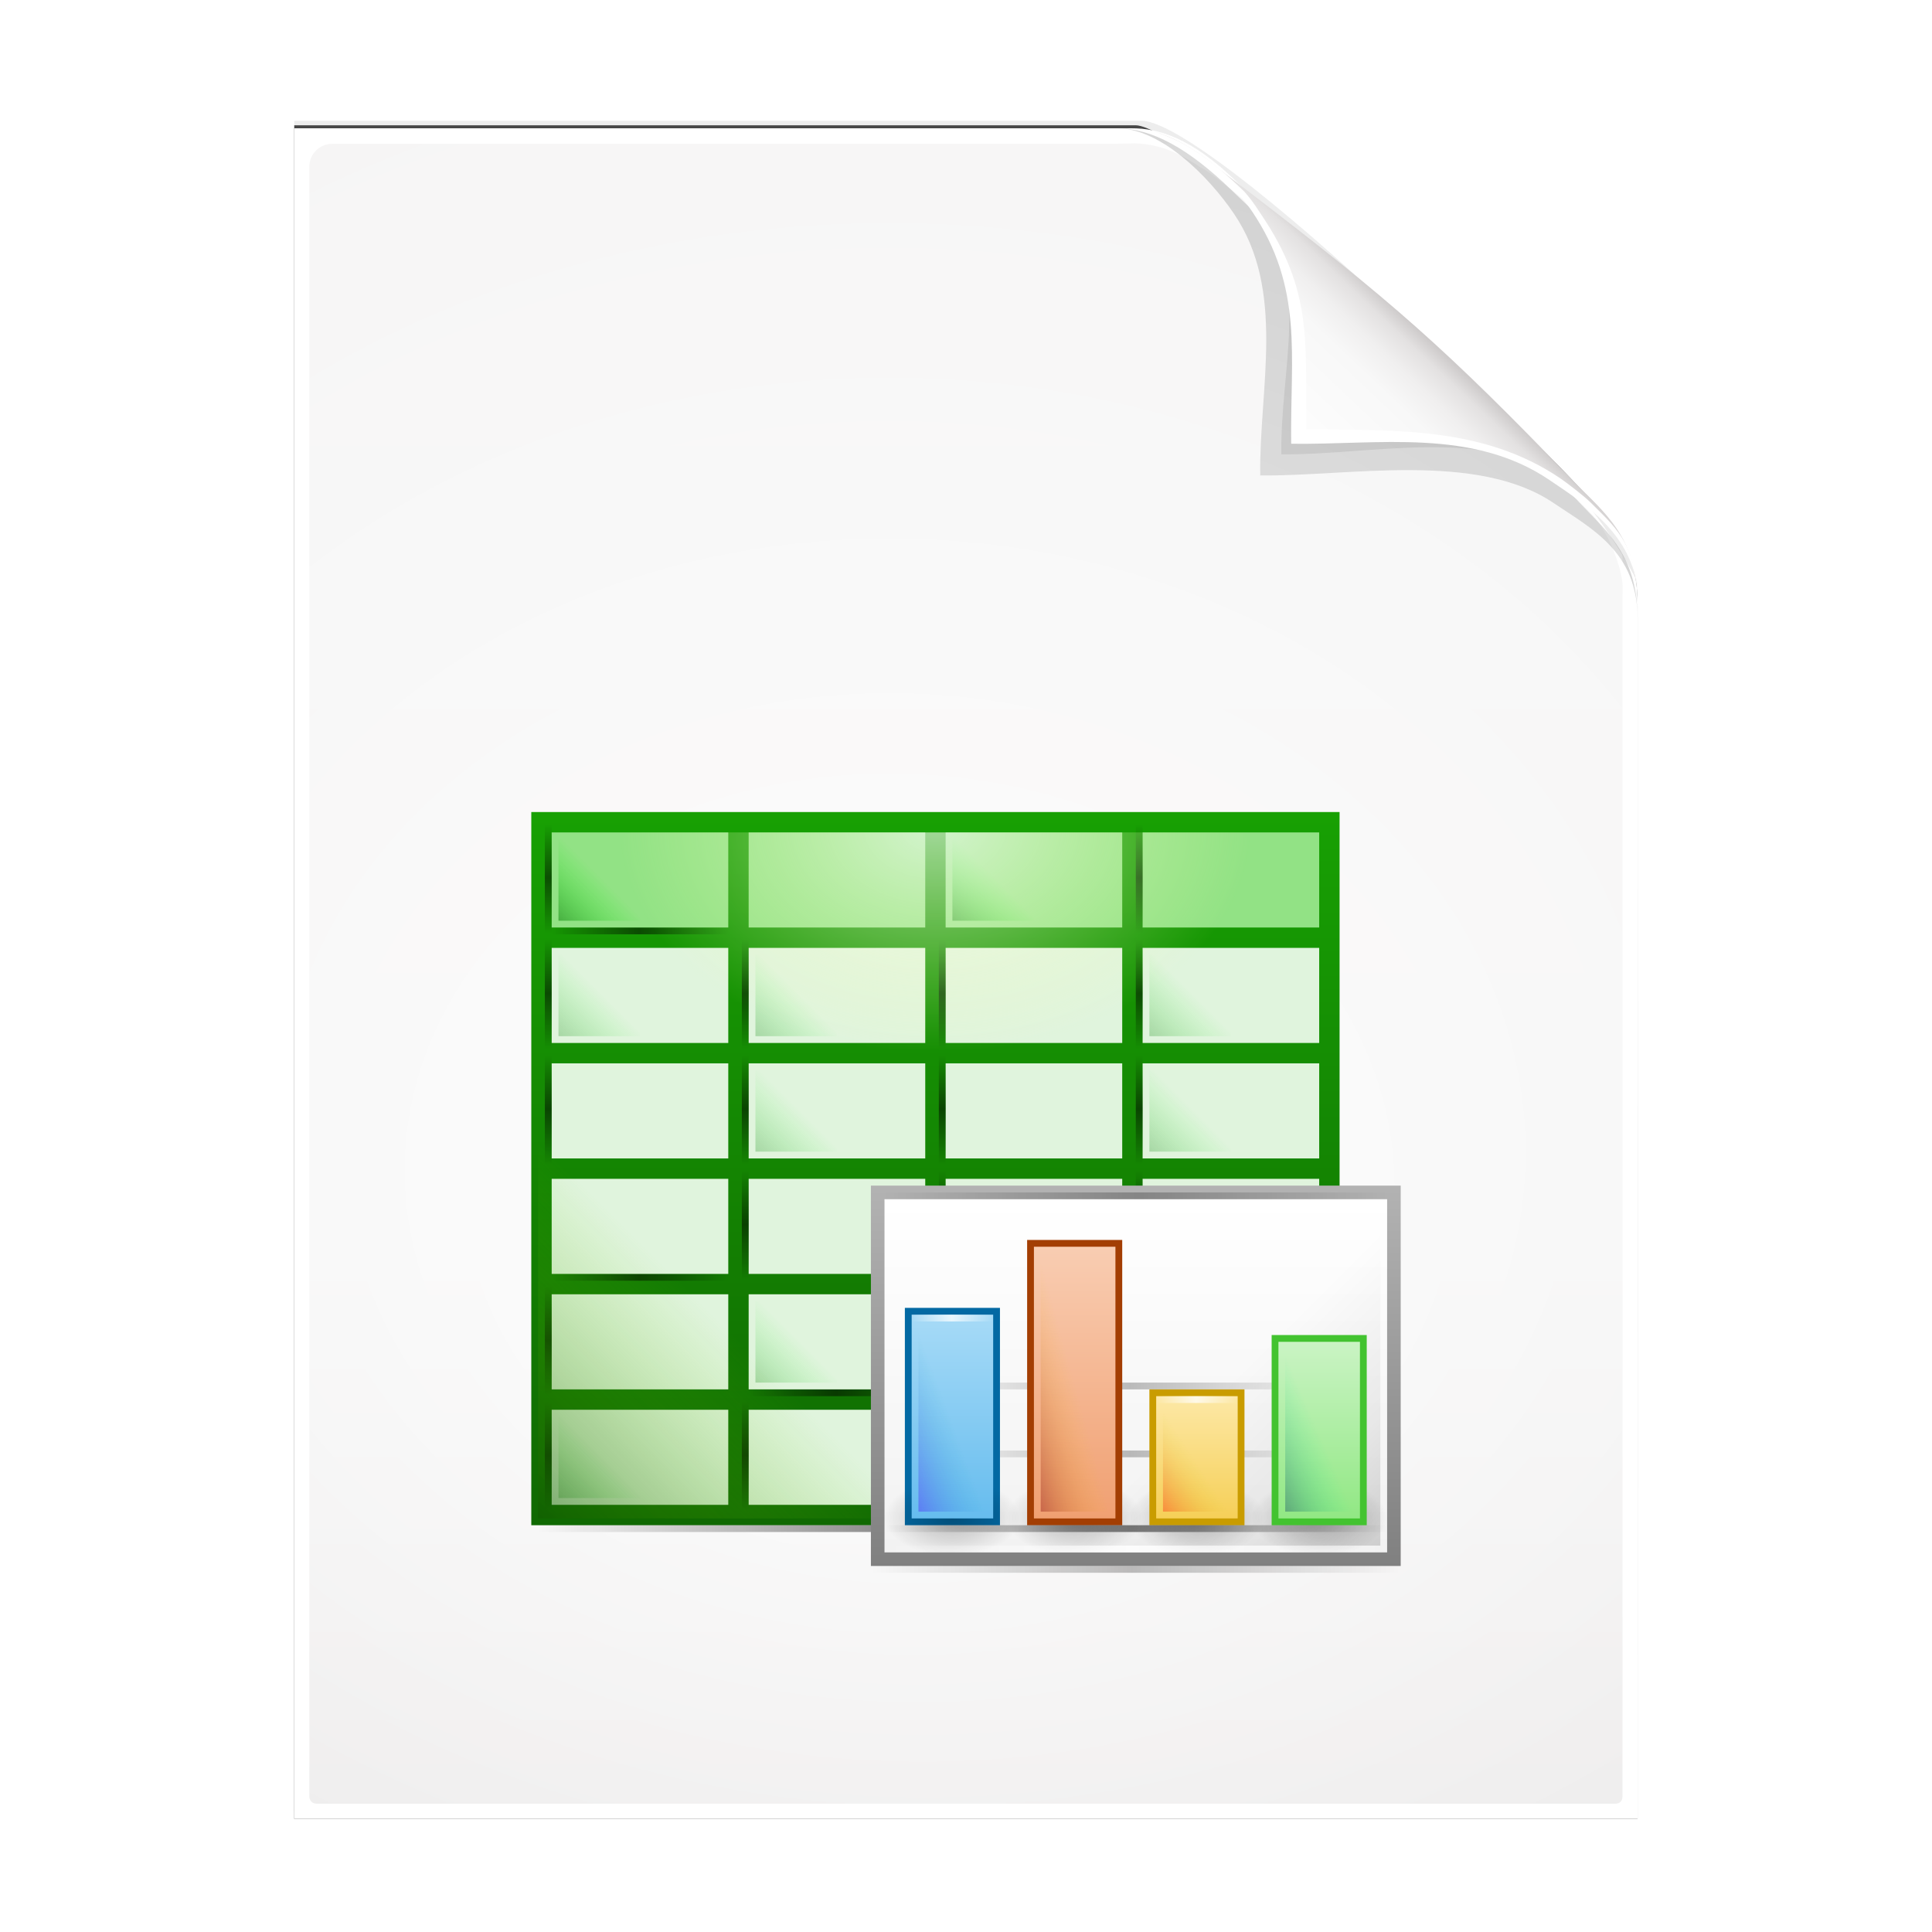 <svg height="256" width="256" xmlns="http://www.w3.org/2000/svg" xmlns:xlink="http://www.w3.org/1999/xlink">
  <defs>
    <filter id="filter3834" color-interpolation-filters="sRGB" height="1.064" width="1.081" x="-.04" y="-.032">
      <feGaussianBlur stdDeviation="1.501"/>
    </filter>
    <filter id="filter3826" color-interpolation-filters="sRGB" height="1.044" width="1.056" x="-.028" y="-.022">
      <feGaussianBlur stdDeviation="1.036"/>
    </filter>
    <linearGradient id="linearGradient4524-4" gradientTransform="matrix(2 0 0 -2 -7.012 257)" gradientUnits="userSpaceOnUse" x1="72" x2="72" y1="0" y2="116.401">
      <stop offset="0" stop-color="#eeecec"/>
      <stop offset=".4" stop-color="#f4f4f4"/>
      <stop offset="1" stop-color="#f6f5f5"/>
    </linearGradient>
    <filter id="filter1164" color-interpolation-filters="sRGB" height="1.096" width="1.09" x="-.045" y="-.048">
      <feGaussianBlur stdDeviation=".65"/>
    </filter>
    <radialGradient id="radialGradient5988-0" cx="64" cy="64.004" fx="63.793" fy="47.275" gradientTransform="matrix(3.368 .169 .138 -2.752 -103.406 294.326)" gradientUnits="userSpaceOnUse" r="47.5">
      <stop offset="0" stop-color="#fff"/>
      <stop offset="1" stop-color="#fff" stop-opacity="0"/>
    </radialGradient>
    <clipPath id="clipPath6093-7">
      <path d="m17 8-0 112h61.5c1.675 0 3.914-.565 7-3.6 8.87-8.725 16.24-13.852 23.499-21.176 2.441-2.463 3.001-4.471 3.001-6.724v-80.5z"/>
    </clipPath>
    <filter id="filter6171-8" color-interpolation-filters="sRGB" height="2.022" width="1.956" x="-.478" y="-.511">
      <feGaussianBlur stdDeviation="10.141"/>
    </filter>
    <linearGradient id="linearGradient3895-3" gradientTransform="matrix(2.024 0 0 -2.024 -.803 246.974)" gradientUnits="userSpaceOnUse" x1="86.738" x2="93.19" y1="93.621" y2="100.459">
      <stop offset="0" stop-color="#fcfcfc"/>
      <stop offset=".523" stop-color="#f8f8f8"/>
      <stop offset=".723" stop-color="#f0efef"/>
      <stop offset=".89" stop-color="#e3e1e1"/>
      <stop offset="1" stop-color="#cecbcb"/>
    </linearGradient>
    <linearGradient id="k">
      <stop offset="0" stop-color="#fff" stop-opacity="0"/>
      <stop offset=".493" stop-color="#fff"/>
      <stop offset="1" stop-color="#fff" stop-opacity="0"/>
    </linearGradient>
    <linearGradient id="m">
      <stop offset="0" stop-opacity="0"/>
      <stop offset=".493"/>
      <stop offset="1" stop-opacity="0"/>
    </linearGradient>
    <linearGradient id="p-3" gradientUnits="userSpaceOnUse" x1="569" x2="569" y1="-1607.644" y2="-1496.6">
      <stop offset="0" stop-color="#18a303"/>
      <stop offset="1" stop-color="#106802"/>
    </linearGradient>
    <linearGradient id="c-6" gradientTransform="matrix(.162 0 0 1 530.745 -391)" gradientUnits="userSpaceOnUse" x1="-17" x2="144" xlink:href="#m" y1="-1194.638" y2="-1194.638"/>
    <linearGradient id="e-1" gradientUnits="userSpaceOnUse" x1="529.25" x2="535.438" xlink:href="#k-2" y1="-1569.638" y2="-1575.826"/>
    <linearGradient id="k-2">
      <stop offset="0" stop-color="#008000"/>
      <stop offset="1" stop-color="#0f0" stop-opacity="0"/>
    </linearGradient>
    <linearGradient id="d-9" gradientUnits="userSpaceOnUse" x1="529.25" x2="535.438" xlink:href="#k-2" y1="-1586.638" y2="-1592.826"/>
    <linearGradient id="q-3" gradientUnits="userSpaceOnUse" x1="-526.002" x2="-553.893" y1="-1498.629" y2="-1526.52">
      <stop offset="0" stop-color="#125a00"/>
      <stop offset="1" stop-color="#69ce00" stop-opacity="0"/>
    </linearGradient>
    <linearGradient id="r-1" gradientTransform="matrix(.739 0 0 1 538.565 -303)" gradientUnits="userSpaceOnUse" x1="-17" x2="144" xlink:href="#m" y1="-1194.638" y2="-1194.638"/>
    <radialGradient id="s-9" cx="-1535.304" cy="-853" gradientTransform="matrix(-3.316 0 0 -4.65 -3490.73 -4550.95)" gradientUnits="userSpaceOnUse" r="10">
      <stop offset="0" stop-color="#fff"/>
      <stop offset="1" stop-color="#f5ffaa" stop-opacity="0"/>
    </radialGradient>
    <linearGradient id="t-4" gradientTransform="matrix(.484 0 0 1 583.236 -297)" gradientUnits="userSpaceOnUse" x1="-17" x2="144" xlink:href="#m" y1="-1194.638" y2="-1194.638"/>
    <linearGradient id="u-7" gradientUnits="userSpaceOnUse" x1="652.25" x2="652.25" y1="-1491.638" y2="-1548.138">
      <stop offset="0" stop-color="#808080"/>
      <stop offset="1" stop-color="#b3b3b3"/>
    </linearGradient>
    <linearGradient id="v" gradientTransform="matrix(1.897 0 0 2.6 -777.77 1271.82)" gradientUnits="userSpaceOnUse" x1="714" x2="714" y1="-1063.638" y2="-1083.638">
      <stop offset="0" stop-color="#f2f2f2"/>
      <stop offset="1" stop-color="#fff"/>
    </linearGradient>
    <radialGradient id="g-8" cx="152.333" cy="-754.638" gradientTransform="matrix(0 .378 -.665 0 85.14 -1556.34)" gradientUnits="userSpaceOnUse" r="15">
      <stop offset="0" stop-opacity=".502"/>
      <stop offset="1" stop-opacity="0"/>
    </radialGradient>
    <linearGradient id="f-4" gradientTransform="matrix(.379 0 0 1 589.44 -344)" gradientUnits="userSpaceOnUse" x1="-17" x2="144" xlink:href="#m" y1="-1194.638" y2="-1194.638"/>
    <linearGradient id="w" gradientUnits="userSpaceOnUse" x1="650.007" x2="626.762" y1="-1494.691" y2="-1517.935">
      <stop offset="0"/>
      <stop offset=".455" stop-opacity=".361"/>
      <stop offset="1" stop-opacity="0"/>
    </linearGradient>
    <linearGradient id="x" gradientTransform="matrix(1.714 0 0 3.333 -316.43 5092.43)" gradientUnits="userSpaceOnUse" x1="525.639" x2="525.639" y1="-1078.644" y2="-1068.787">
      <stop offset="0" stop-color="#63bbee"/>
      <stop offset="1" stop-color="#aadcf7"/>
    </linearGradient>
    <linearGradient id="y" gradientTransform="matrix(1.714 0 0 4.444 -298.43 6290.36)" gradientUnits="userSpaceOnUse" x1="525.639" x2="525.639" y1="-1078.644" y2="-1068.787">
      <stop offset="0" stop-color="#f09e6f"/>
      <stop offset="1" stop-color="#f9cfb5"/>
    </linearGradient>
    <linearGradient id="z" gradientTransform="matrix(1.714 0 0 2 -280.43 3654.91)" gradientUnits="userSpaceOnUse" x1="525.639" x2="525.639" y1="-1078.644" y2="-1068.787">
      <stop offset="0" stop-color="#f5ce53"/>
      <stop offset="1" stop-color="#fde9a9"/>
    </linearGradient>
    <linearGradient id="A" gradientTransform="matrix(1.714 0 0 2.889 -262.43 4613.26)" gradientUnits="userSpaceOnUse" x1="525.639" x2="525.639" y1="-1078.644" y2="-1068.787">
      <stop offset="0" stop-color="#8ee780"/>
      <stop offset="1" stop-color="#ccf4c6"/>
    </linearGradient>
    <linearGradient id="B" gradientTransform="matrix(.833 0 0 2.333 141.167 2160.52)" gradientUnits="userSpaceOnUse" x1="529.25" x2="535" y1="-1568.638" y2="-1574.638">
      <stop offset="0" stop-color="#4a00ff"/>
      <stop offset="1" stop-color="#00a0c1" stop-opacity="0"/>
    </linearGradient>
    <linearGradient id="C-5" gradientTransform="matrix(.833 0 0 3.167 159.167 3467.72)" gradientUnits="userSpaceOnUse" x1="529.25" x2="535" y1="-1568.638" y2="-1574.638">
      <stop offset="0" stop-color="#800000"/>
      <stop offset="1" stop-color="#ffc600" stop-opacity="0"/>
    </linearGradient>
    <linearGradient id="h-0" gradientTransform="matrix(.074 0 0 1 582.267 -334)" gradientUnits="userSpaceOnUse" x1="-17" x2="144" xlink:href="#k" y1="-1194.638" y2="-1194.638"/>
    <linearGradient id="D-6" gradientTransform="matrix(.46 0 0 1 584.814 -303)" gradientUnits="userSpaceOnUse" x1="-17" x2="144" xlink:href="#m" y1="-1194.638" y2="-1194.638"/>
    <linearGradient id="E-1" gradientTransform="matrix(.46 0 0 1 584.814 -300)" gradientUnits="userSpaceOnUse" x1="-17" x2="144" xlink:href="#k" y1="-1194.638" y2="-1194.638"/>
    <linearGradient id="F-0" gradientTransform="matrix(.833 0 0 2 195.167 1637.64)" gradientUnits="userSpaceOnUse" x1="529.25" x2="535" y1="-1568.638" y2="-1574.638">
      <stop offset="0" stop-color="#003362"/>
      <stop offset="1" stop-color="#00ff8c" stop-opacity="0"/>
    </linearGradient>
    <linearGradient id="G-6" gradientTransform="matrix(.833 0 0 1.333 177.167 591.88)" gradientUnits="userSpaceOnUse" x1="529.25" x2="535" y1="-1568.638" y2="-1574.638">
      <stop offset="0" stop-color="#f00"/>
      <stop offset="1" stop-color="#d3d300" stop-opacity="0"/>
    </linearGradient>
    <linearGradient id="i-3" gradientTransform="matrix(.46 0 0 1 -643.186 2740.28)" gradientUnits="userSpaceOnUse" x1="-17" x2="144" xlink:href="#m" y1="-1194.638" y2="-1194.638"/>
  </defs>
  <path d="m-128.811-19.056v112h56.188c5.115-.238 32.613-27.078 32.775-30.612.081-25.127.037-56.259.037-81.388z" filter="url(#filter3834)" opacity=".262" transform="matrix(2 0 0 -2 296.61 201.888)"/>
  <path d="m-128.811-19.556v112.2h55.746c3.099 0 24.71-18.512 30.004-24.7 1.603-1.873 3.25-3.038 3.25-7.2v-80.3z" fill-opacity=".701" filter="url(#filter3826)" transform="matrix(2 0 0 -2 296.61 201.888)"/>
  <path d="m38.988 241v-224h111c3.351 0 7.829 1.129 14 7.2 17.74 17.45 32.481 27.704 46.998 42.352 4.881 4.925 6.002 8.942 6.002 13.448v161z" fill="#fff" stroke-width="2"/>
  <path d="m41.988 239c-.68 0-1-.469-1-1v-215.937c0-1.643 1.359-3 3-3h103.375c.106 0 1.621-.047 3-.063 3.555.08 6.264 1.507 8.712 3.187 2.104.582 33.3 27.239 51.542 45.618 2.725 2.745 4.371 7.896 4.371 9.791l0 160.404c0 .645-.326 1-1 1z" fill="url(#linearGradient4524-4)" stroke-width="2"/>
  <path d="m-39.811 59.947c0 4.465-3.067 5.979-5.55 7.662-5.109 3.465-13.669 1.757-19.45 1.838-.081 5.781 1.723 12.232-1.742 17.34-1.684 2.482-4.848 5.66-7.758 5.66 2.318 0 4.743-1.335 7.584-4.085 9.142-8.849 14.367-11.135 22.673-20.298 1.919-2.117 4.243-3.642 4.243-8.118z" filter="url(#filter1164)" opacity=".4" transform="matrix(2 0 0 -2 296.61 201.888)"/>
  <path d="m41.988 239c-.68 0-1-.469-1-1v-215.937c0-1.643 1.359-2.999 3-3l105-.063c.106-0 6.548.016 7.927-0 13.082 9.007 37.275 31.907 55.165 49.91 2.954 3.313.915.74 2.908 3.215l0 165.875c0 .645-.326 1-1 1z" fill="url(#radialGradient5988-0)" opacity=".847" stroke-width="2"/>
  <path clip-path="url(#clipPath6093-7)" d="m114.4 82.503c0 4.465-4.997 12.61-7.48 14.294-5.109 3.465-12.739 1.525-18.52 1.606-.081 5.781 1.966 11.305-1.499 16.413-1.684 2.482-9.791 8.687-12.701 8.687-2.091 1.534 3.488 8.211 6.735 5.32 9.502-8.461 35.132-30.023 43.351-39.263 2.04-2.294-4.905-9.845-9.886-7.057z" filter="url(#filter6171-8)" opacity=".277" transform="matrix(2 0 0 -2 -7.012 257)"/>
  <path d="m216.988 79.994c0-8.931-5.595-12.82-10.559-16.187-10.217-6.93-21.878-6.651-33.441-6.813-.162-11.562.332-19.009-6.598-29.226-3.367-4.964-10.581-10.774-16.402-10.774 4.636 0 8.888 3.363 15.168 8.17 19.079 14.601 26.409 20.969 43.346 38.595 3.959 4.12 8.486 7.284 8.486 16.235z" fill="url(#linearGradient3895-3)"/>
  <path d="m217.026 78.575c-.633-7.798-7.046-11.806-11.7-14.963-10.217-6.93-22.675-4.65-34.237-4.812-.162-11.562 1.705-20.633-5.225-30.85-2.946-4.344-8.199-9.32-13.525-10.5 3.961.725 7.77 3.323 12.537 7.938.678.777 1.149 1.358 2.212 3 6.93 10.217 5.847 16.931 6.009 28.494 11.562.162 23.436-.424 33.653 6.506.931.631 3.188 2.376 4.013 3.2 3.073 3.073 5.803 5.227 6.263 11.988zm-64.688-61.125c-.315-.07-.627-.083-.938-.125.314.034.621.067.938.125z" fill="#fff"/>
  <g transform="matrix(.9 0 0 .9 -402.1 1549.974)">
    <path d="m525-1602.638v105h119v-105z" fill="url(#p-3)"/>
    <use height="1085" transform="translate(29 51)" width="5033" xlink:href="#Z"/>
    <use height="1085" transform="translate(0 34)" width="5033" xlink:href="#Z"/>
    <path id="W" d="m528-1585.638h26v1h-26z" fill="url(#c-6)" opacity=".5"/>
    <use height="1085" transform="matrix(0 .615 -1 0 -999.638 -1925.56)" width="5033" xlink:href="#W"/>
    <path id="X" d="m528-1599.638h26v14h-26z" fill="#92e285"/>
    <use height="1085" transform="translate(29)" width="5033" xlink:href="#X"/>
    <use height="1085" transform="translate(58)" width="5033" xlink:href="#X"/>
    <use height="1085" transform="translate(87)" width="5033" xlink:href="#X"/>
    <path id="Y" d="m529-1598.638h12v12h-12z" fill="url(#d-9)" opacity=".5" stroke-width="15.997"/>
    <use height="1085" transform="matrix(0 .615 -1 0 -1057.64 -1925.56)" width="5033" xlink:href="#W"/>
    <g id="Z">
      <use height="1085" transform="translate(0 17)" width="5033" xlink:href="#W"/>
      <path d="m528-1582.638h26v14h-26z" fill="#e0f4dd"/>
      <path d="m529-1581.638h12v12h-12z" fill="url(#e-1)" opacity=".25" stroke-width="15.997"/>
      <use height="1085" transform="matrix(0 .615 -1 0 -1057.64 -1908.56)" width="5033" xlink:href="#W"/>
    </g>
    <use height="1085" transform="matrix(0 .615 -1 0 -1028.64 -1925.56)" width="5033" xlink:href="#W"/>
    <use id="aa" height="1085" transform="translate(29)" width="5033" xlink:href="#Y"/>
    <use id="ab" height="1085" transform="translate(29)" width="5033" xlink:href="#aa"/>
    <use height="1085" transform="matrix(0 .615 -1 0 -970.638 -1925.56)" width="5033" xlink:href="#W"/>
    <use height="1085" transform="translate(29)" width="5033" xlink:href="#ab"/>
    <use height="1085" transform="translate(29 34)" width="5033" xlink:href="#Z"/>
    <use height="1085" transform="translate(29)" width="5033" xlink:href="#Z"/>
    <use height="1085" transform="translate(58)" width="5033" xlink:href="#Z"/>
    <use height="1085" transform="translate(87)" width="5033" xlink:href="#Z"/>
    <use height="1085" transform="translate(0 17)" width="5033" xlink:href="#Z"/>
    <use height="1085" transform="translate(29 17)" width="5033" xlink:href="#Z"/>
    <use height="1085" transform="translate(58 17)" width="5033" xlink:href="#Z"/>
    <use height="1085" transform="translate(87 17)" width="5033" xlink:href="#Z"/>
    <use height="1085" transform="translate(0 51)" width="5033" xlink:href="#Z"/>
    <use height="1085" transform="translate(0 68)" width="5033" xlink:href="#Z"/>
    <use height="1085" transform="translate(29 68)" width="5033" xlink:href="#Z"/>
    <path d="m-586-1558.638h60v60h-60z" fill="url(#q-3)" opacity=".5" transform="scale(-1 1)"/>
    <use height="1085" transform="translate(87 34)" width="5033" xlink:href="#Z"/>
    <use height="1085" transform="translate(58 34)" width="5033" xlink:href="#Z"/>
    <path d="m526-1497.638h119v1h-119z" fill="url(#r-1)" opacity=".5"/>
    <rect fill="url(#s-9)" height="93" opacity=".6" rx="2" transform="matrix(0 -1 -1 0 0 0)" width="32" x="1567.638" y="-631"/>
    <path d="m575-1491.638h78v1h-78z" fill="url(#t-4)" opacity=".25"/>
    <path d="m575-1547.638h78v56h-78z" fill="url(#u-7)"/>
    <path d="m577-1545.638h74v52h-74z" fill="url(#v)"/>
    <use height="1085" transform="translate(18)" width="5033" xlink:href="#ad"/>
    <use height="1085" transform="translate(36)" width="5033" xlink:href="#ad"/>
    <use height="1085" transform="translate(54)" width="5033" xlink:href="#ad"/>
    <use height="1085" transform="translate(0 30)" width="5033" xlink:href="#ac"/>
    <use height="1085" transform="translate(0 10)" width="5033" xlink:href="#ac"/>
    <path d="m600-1544.638h50v50h-50z" fill="url(#w)" opacity=".15"/>
    <use height="1085" transform="translate(0 20)" width="5033" xlink:href="#ac"/>
    <path d="m580-1529.638h14v32h-14z" fill="#0369a3"/>
    <path id="ac" d="m583-1538.638h61v1h-61z" fill="url(#f-4)" opacity=".25"/>
    <path d="m598-1539.638h14v42h-14z" fill="#a33e03"/>
    <path d="m616-1517.638h14v20h-14z" fill="#c99c00"/>
    <path d="m634-1525.638h14v28h-14z" fill="#43c330"/>
    <path id="ad" d="m577.57-1503.638h18.86c.315 0 .57 1.508.57 3.382v3.237c0 1.874-.255 3.382-.57 3.382h-18.86c-.315 0-.57-1.508-.57-3.38v-3.238c0-1.874.255-3.382.57-3.382z" fill="url(#g-8)" opacity=".5"/>
    <path d="m581 1498.638h12v30h-12z" fill="url(#x)" transform="scale(1 -1)"/>
    <path d="m599 1498.638h12v40h-12z" fill="url(#y)" transform="scale(1 -1)"/>
    <path d="m617 1498.638h12v18h-12z" fill="url(#z)" transform="scale(1 -1)"/>
    <path d="m635 1498.638h12v26h-12z" fill="url(#A)" transform="scale(1 -1)"/>
    <path d="m582-1527.638h10v28h-10z" fill="url(#B)" opacity=".35"/>
    <path d="m600-1537.638h10v38h-10z" fill="url(#C-5)" opacity=".35"/>
    <path id="ae" d="m581-1528.638h12v1h-12z" fill="url(#h-0)" opacity=".75"/>
    <path d="m577-1497.638h74v1h-74z" fill="url(#D-6)" opacity=".5"/>
    <path d="m577-1494.638h74v1h-74z" fill="url(#E-1)" opacity=".75"/>
    <path d="m636-1523.638h10v24h-10z" fill="url(#F-0)" opacity=".35"/>
    <path d="m618-1515.638h10v16h-10z" fill="url(#G-6)" opacity=".35"/>
    <path id="af" d="m-651 1545.638h74v1h-74z" fill="url(#i-3)" opacity=".25" transform="scale(-1)"/>
    <use height="1085" transform="translate(0 53)" width="5033" xlink:href="#af"/>
    <use height="1085" transform="translate(18 -10)" width="5033" xlink:href="#ae"/>
    <use height="1085" transform="translate(36 12)" width="5033" xlink:href="#ae"/>
    <use height="1085" transform="translate(54 4)" width="5033" xlink:href="#ae"/>
  </g>
</svg>
